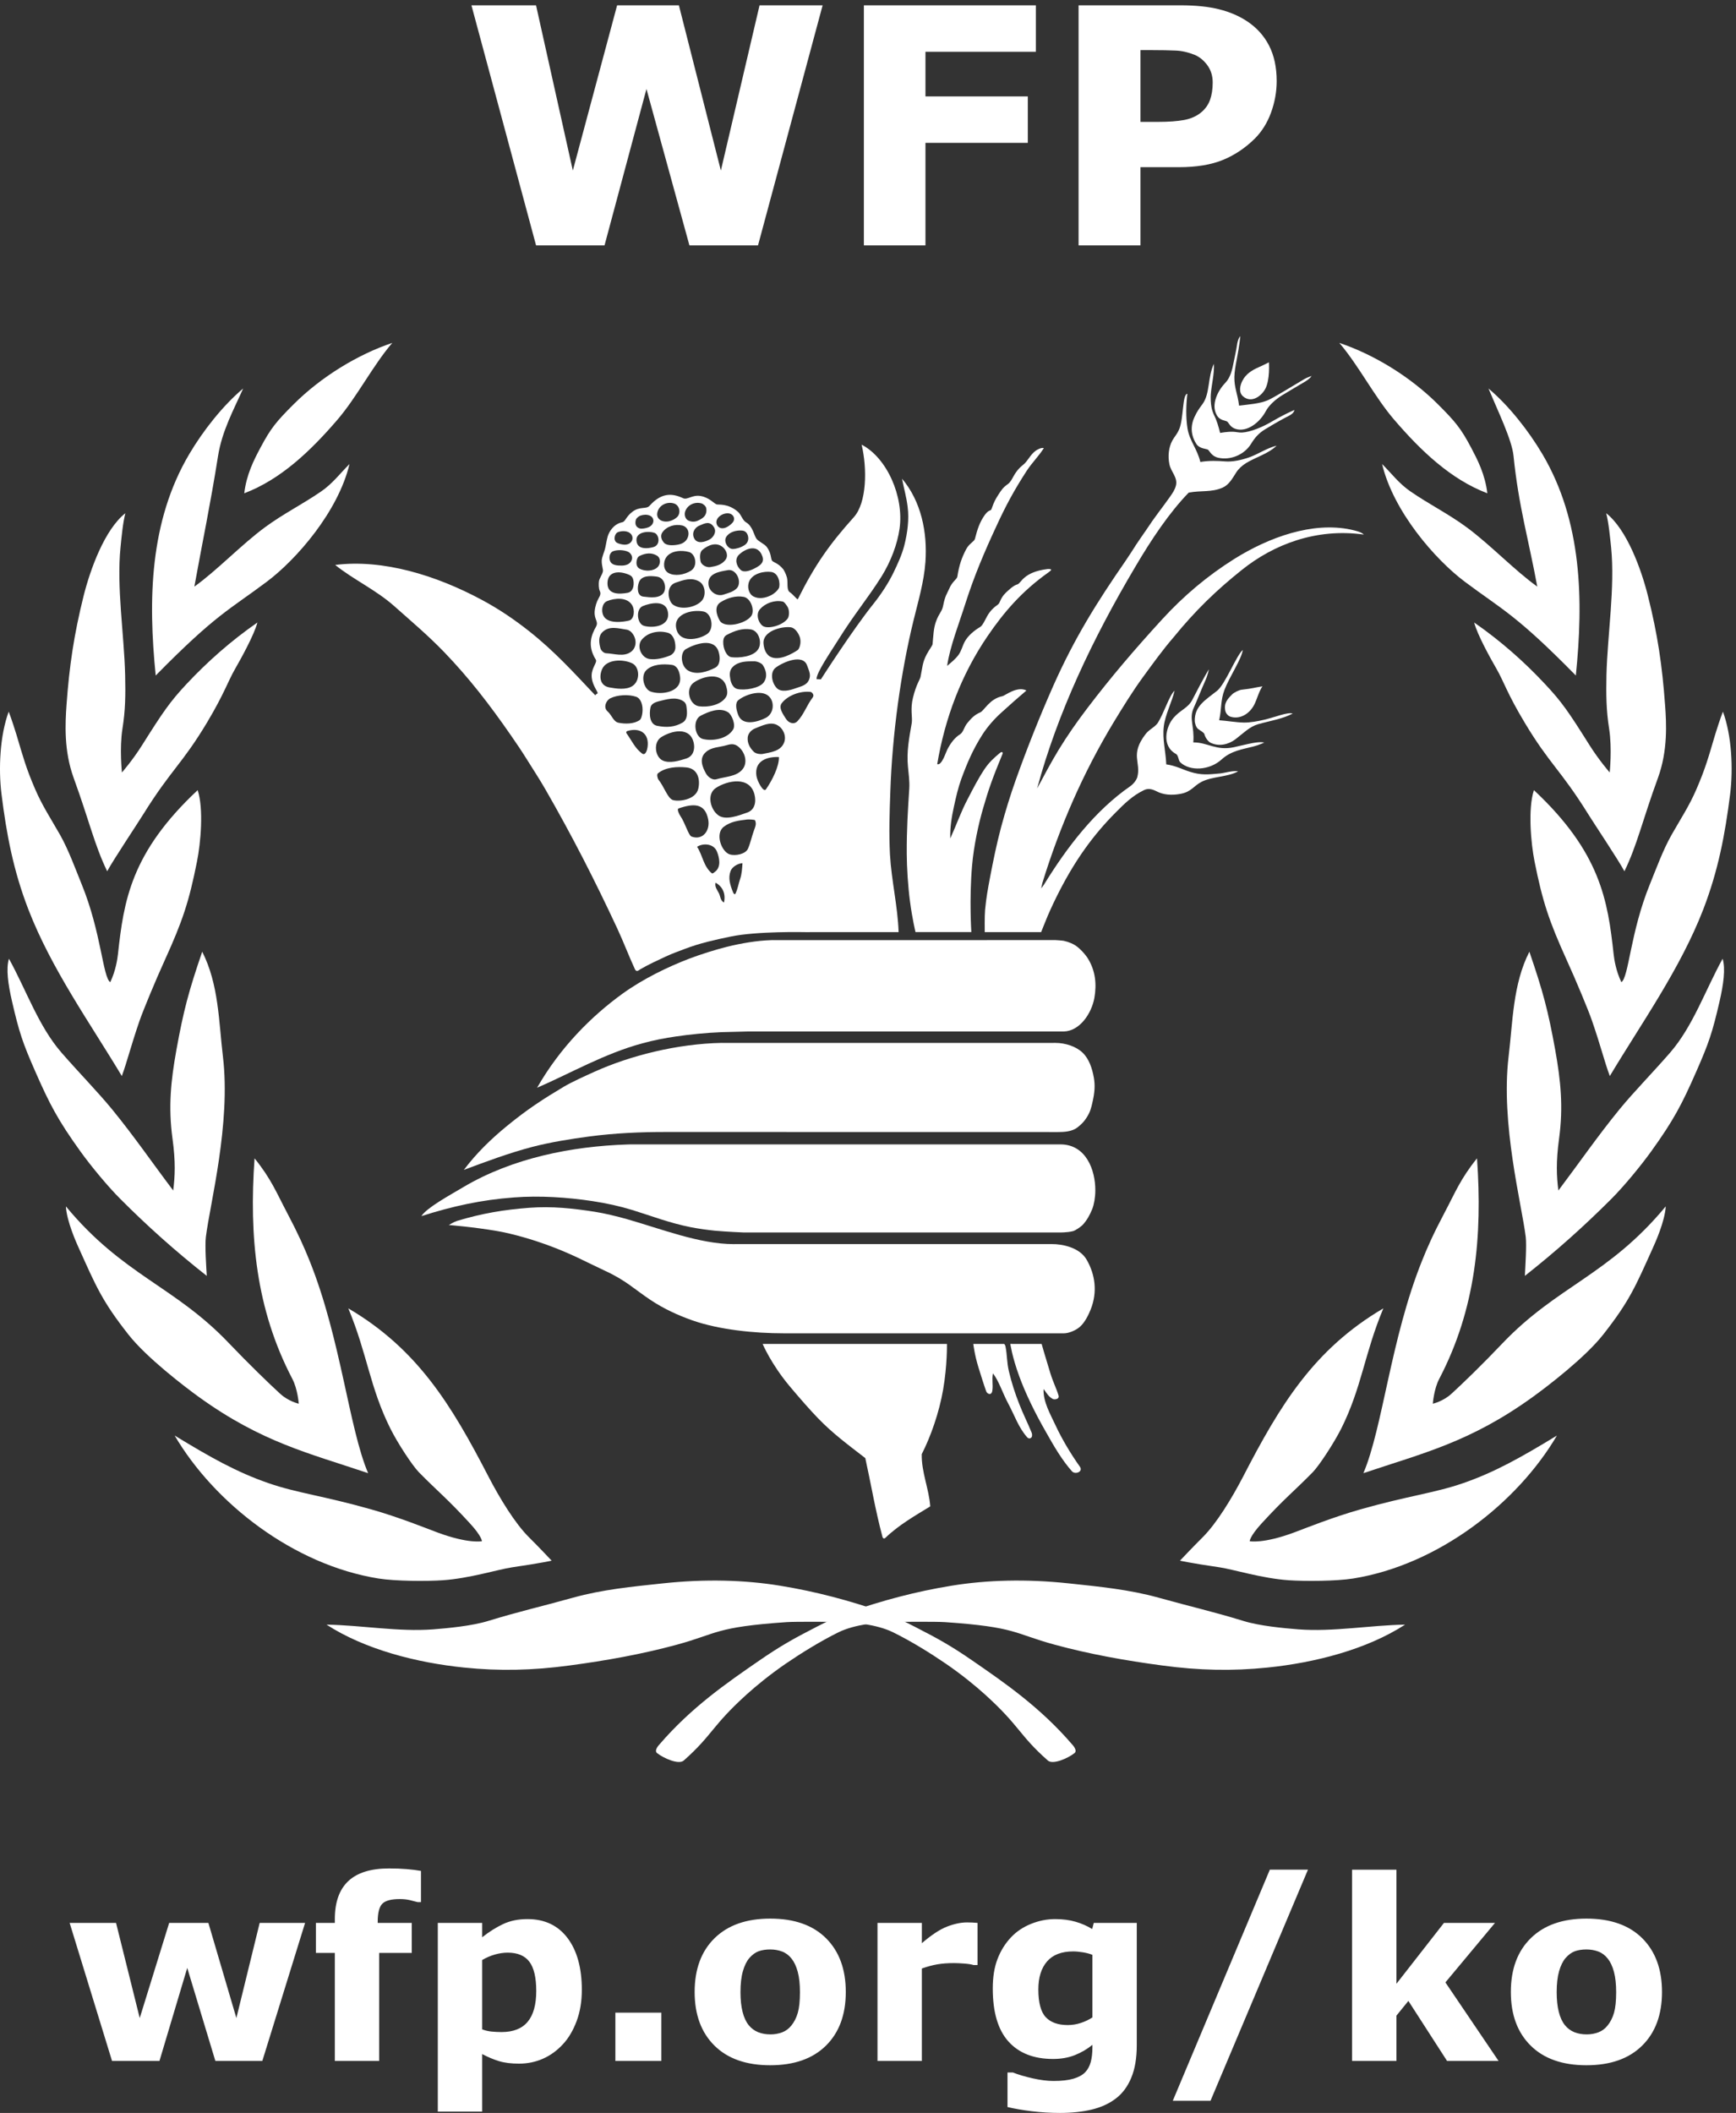 <svg xmlns="http://www.w3.org/2000/svg" viewBox="0 0 310.627 377.96" height="377.96" width="310.627"><rect x="0" y="0" width="310.627" height="377.96" fill="#333333" stroke="none"/><defs><clipPath id="a"><path d="M0 2834.66V0h2329.67v2834.66z"></path></clipPath></defs><g clip-path="url(#a)" fill="#fff" transform="matrix(.133 0 0 -.133 0 377.96)"><path d="M1340.5 2134.12c12.42 27.11 24.02 48.65 40.72 74.35 7.41 11.32 15.79 19.2 23.14 30.63-3.6 1.01-8.74-1.92-10.94-3.49-7.48-5.38-10.77-14.13-16.71-18.77-14.1-11.09-13.63-21.16-21.04-26.29-6.5-4.67-8.38-7.7-13.02-14.93-3.06-4.83-5.4-8.74-8.62-18.21-1.12-3.43-3.38-.41-8.92-7.92-7.14-9.8-10.43-20.4-13.41-32.26-.96-3.9-7.5-6.01-11.83-14.07-5.73-10.96-9.48-21.04-11.9-36.98-.64-3.65-6.83-6.26-11.11-16.54-3.14-7.2-5.29-8.82-8-22.45-1.55-8.31-5.36-9.48-9.69-21.55-3.27-9.21-3.38-18.07-4.51-30.05-.23-2.34-4.28-6.99-7.84-13.71-6.06-11.3-5.89-18.79-8.37-30.43-.93-4.17-5.66-9.77-10.12-27.8-3.98-15.93-.41-26.54-1.71-34.41-3.57-20.45-7.03-38.25-5.11-58.38.94-9.84 2.37-20.01 1.8-29.46-1.89-29.71-3.54-54.17-3.4-87.83.1-18.32 1.6-43.42 4.38-64.32 3.04-23.04 7.38-41.04 7.38-41.04h75.14s-2.94 43.44.96 89.19c2.37 27.41 8.83 56.5 14.74 76.86 7.54 26.08 12.24 39.52 26.37 73.9.38.73-.09 3.97-3.86.79-7.83-6.56-14.28-12.36-20.55-21.66-9.39-14.25-15.15-25.98-22.82-40.62-8.94-17.03-13.87-31.89-23.16-52.55-.49 14.95 1.9 29.14 4.89 42.88 3.1 14.06 5.62 25.13 9.96 37.24 7.84 21.37 15.45 39.16 28.03 59.04 7.35 11.5 16.58 21.79 26.06 30.32 11.22 10.3 21.7 19.4 33.5 29.52-12.44 6.4-28.99-7-32.25-7.66-17.48-3.41-24.57-19.6-29.98-21.84-7.54-3.17-12.03-7.87-17.29-14.31-4.18-4.85-5.37-12.31-9.61-15-7.1-4.44-12.4-11.17-17.3-20.5-2-3.87-7.53-22.11-13.61-19.76 10.46 61.94 32.29 120.02 67.39 171.66 22.27 32.76 46.5 60.9 82.11 86.14 4.7 3.31 5.64 4.88-.95 4.63-33.34-4.04-35.36-19.25-40.78-20.69-5.28-1.36-11.65-7.56-15.87-11.56-7.34-7.32-7.22-13.46-10.08-15.39-6.05-4.26-10.67-8.67-14.79-16.03-2.15-3.85-5.86-12.29-9.19-14.22-8.46-4.96-16.83-12.2-20.93-20-3.04-5.71-4.22-11.93-8.21-17.5-4.33-6.01-10.29-10.55-15.38-14.91 3.9 26.51 16.39 57.85 24.89 84.87 11.56 36.13 25.51 68.95 41.4 103.07M1417.14 1919.64c28.44 63.87 58.41 111.9 97.32 168.1 5.06 7.35 9.65 14.58 14.03 21.48 1.99 3.15 11.57 16.89 13.57 19.8 12.99 19.67 18.52 25.67 31.91 44.51 3.53 5.09 6.45 9.15 8.04 15.05 2.86 10.98-6.64 18.36-8.78 28.95-2.18 10.78-1.01 22.55 3.94 31.68 3.09 5.72 6.15 7.91 9.38 15.58 6.03 14.72 3.94 46.57 10.85 47.42-1.77-15.13-2.13-32.14.2-46.66 2.78-16.89 13-27.14 17.31-45.09 11.34 2.05 23.79 1.56 33.42.77 9.57-.83 21.59 1.79 31.38 5.15 13.31 4.57 24.29 12.77 37.82 16-11.52-11.08-27.79-15.2-41.4-23.58-4.98-3.17-9.72-7.29-13.01-12.48-5.4-8.48-9.79-16.64-18.36-20.39-15.14-6.59-28.25-3.48-45.51-6.66-25.83-26.58-50.09-62.67-72.36-100.59-56.85-95.99-104.08-195.35-131.57-297.29 9.54 17.71 18.59 34.86 28.83 51.76 11.42 18.72 24.2 37.09 38.13 55.43 32.72 43.1 65.02 80.68 101.21 120.23 29.23 31.94 61.28 58.74 96.93 81.17 47.27 29.54 105.42 50.29 156.65 39.6 5.82-1.37 14.08-2.92 17.75-6.76-64.17 9.02-121.62-13.39-164.38-47.75-33.88-27.05-62.39-54.52-91.43-90.23-14.94-17.25-28.43-36.12-41.86-54.46-13.97-19.26-26.42-39.55-38.8-59.86-41.48-68.58-72.9-141.24-96.05-216.49-.7-2.39-.83-4.79-1.54-7.17 1.21 1.72 2.76 3.57 3.82 5.26 31.15 50.63 68.66 99.47 116 132.23 4.1 2.84 8.5 8.26 9.58 12.56 5.11 20.07-10.23 29.72 10.98 57.47 4.86 6.37 11.53 8.71 16.15 14.63 8.69 13.44 15.73 37.43 22.94 43.87-3.66-15.63-12.63-32.15-14.54-48.26-2.02-17.67 2.54-32.1 3.35-50.87 12.55-1.68 22.12-6.99 32.04-10.01 15.21-4.78 24.47-3.6 39.52-2.27 6.5.53 18.2 4.32 25.15 2.9-14.62-7.97-34.33-6.5-49.36-14.15-10.37-5.36-13.5-13.26-27.84-16.06-12.82-2.49-23.73-1.14-32.01 3.11-6.54 3.28-11.58 4.66-17.42 1.86-15.56-7.46-26.2-18.03-38.72-30.66-29.01-29.22-52.83-61.89-74.9-104.73-5.85-11.37-11.19-22.62-16.18-34.24-2.41-5.68-8.62-21.34-8.62-21.34h-75.88s-.29 21.9.46 29.88c1.51 15.97 3.64 27.77 6.72 43.93 4.47 23.29 8.74 44.38 14.74 66.94 5.89 21.96 12.28 42.61 19.72 63.68 15.71 43.96 32.5 86.05 50.68 127.05M682.527 1327.81c27.75 22.66 48.285 35.86 75.93 52.37 11.246 6.62 28.266 14.26 41.355 20.18 47.97 21.66 111.45 37.71 171.282 38.8 1.07 0 1.01-.04 1.01-.04h445.886s-1.71.04 1.6.04c14.13 0 28.25-4.93 36.83-13.08 8.7-8.32 12.96-21.04 15.19-33.69 1.93-10.78.98-20.39-1.59-31.94-1.95-9.07-3.36-14.44-8.41-22.19-3.06-4.72-5.96-7.95-11.68-12.5-5.86-4.71-14.22-6.37-23.77-6.45-1-.04-3.1-.09-3.04-.07.09.07-521.48.07-521.48.07s-3.26.01-4.87.01c-34.153.1-70.125-1.55-103.856-6.01-25.848-3.46-51.742-7.59-76.715-14.02-31.532-8.3-61.86-19.61-92.138-30.94 16.79 22.32 36.157 41.21 58.465 59.46"></path><path d="M837.363 1505.24c27.387 19.78 60.645 36.03 90.15 47.29 14.91 5.67 34.788 11.94 50.55 15.88 19.062 4.76 40.977 8.39 58.857 8.91 5.38.16.78.06.78.06l382.4.03s8.27-.45 11.13-.99c7.14-1.55 12.94-4.48 15.31-6.01 5.93-3.8 13.42-11.81 17.31-18.13 9.92-16.37 11.7-34.02 8.53-52.4-3.71-20.94-19.61-44.88-41.34-45.4-3.65-.09-11.21 0-11.21 0h-414.21s-24.14-.53-35.124-.89c-20.39-.81-42.957-3.1-60.777-5.74-15.208-2.17-30.048-5.05-45.325-9.22-51.036-13.79-95.418-39.63-141.833-59.81 31.262 54.64 73.508 96.51 114.8 126.42M623.418 1245.23c66.48 39.37 146.57 54.87 219.875 57.28 1.766.07 5.23.16 5.23.16l571.677-.04s1.04 0 6.29.04c34.58.03 47.25-34.32 47.11-62.08-.06-9.22-1.66-18.5-4.12-24.84-3.38-8.15-6.94-14.85-12.88-21.35-2.21-2.3-9.79-7.74-13.24-8.48-7.91-1.93-17.65-1.73-17.59-1.73.06 0-425.27-.08-425.27 0 0 0-22.945.91-38.895 2.39-11.437 1.23-20.152 2.4-32.04 4.64-29.292 5.81-53.585 15.38-78.952 23.2-16.937 5.19-34.707 9.08-53.265 11.91-34.14 5.18-71.403 7.62-105.9 4.98-43.854-3.23-82.862-11.84-124.546-25.12 7.082 11.08 36.4 27.15 56.516 39.04"></path><path d="M931.34 1066.02c-19.547 6.88-38.61 15.75-55.72 27.11-22.24 14.73-33.202 26.46-62.007 39.69-24.62 11.43-44.277 22.61-78.68 35.09-16.58 5.99-43.445 14.32-66.472 18.27-32.878 5.61-64.612 8.01-64.612 8.01s6.68 4.15 10.77 5.47c33.6 10.17 63.214 15.15 97.73 17.75 30.246 2.23 58.043-.72 88.355-5.48 12.41-1.96 28.582-5.79 42.65-9.79 45.667-12.95 97.538-33.55 143.542-33.62 2.554 0 2.293.04 2.293.04h426.362c12.86.03 36.85-4.1 46.52-21.24 11.26-19.67 14.67-43.1 5.34-66.58-2.85-7.03-7.6-17.21-14.41-23.3-5.95-5.33-15.65-8.86-21.3-8.86-1.66-.07-4.31 0-4.31 0h-371.75-2.02c-38.01 0-85.862 4.64-122.28 17.44M1100.67 934.19c-10.51 10.79-24.97 27.33-38.14 43.01-25.24 30.11-36.53 57.11-36.53 57.11h247.97s.59-28.57-5.17-61.7c-5.3-30.68-16.7-63.08-28.73-86.56-.51-24.12 9.72-46.52 11.43-70.26-20.38-12.528-42.35-24.938-60.53-42.5-1.26-1.06-3.15-1.06-3.82 1.84-9.78 36.722-15.02 69.35-23.01 105.58-22.59 17.49-43.8 33.06-63.47 53.48M1356.2 954.54c-7.01 12.92-12.31 29.952-20.33 40.18-1.73-9.03.37-14.638-.84-23.34-1.12-7.2-7.07-4.2-8.24-.85-3.52 9.84-7.25 22.052-10.39 32.09-5.24 16.79-6.97 31.64-6.97 31.64l41.21.05s1.64-.34 2.28-4.34c2.07-10.44 1.55-20.54 4.41-32.54 3.67-15.52 8.3-29.74 14.01-44.22 4.94-12.722 11.39-25.55 16.56-38.19.73-1.59 1.03-4.86-.19-6.438-1.59-1.934-4.13-1.71-5.69 0-11.8 13.34-16.59 28.59-25.82 45.957M1419.99 924.97c-6.99 15.03-16.85 31.8-15.98 48.71 4.5-5.97 6.38-10.21 12.72-13.62 2.88-.81 8.89-.04 7.32 5.05-2.79 9.288-7.05 17.19-11.03 29.992-5.92 19.028-11.67 39.188-11.67 39.188l-42.09.02s2.3-17.02 11.89-43.25c8.44-23.228 21.4-49.77 35.67-74.61 11.5-20.49 22.04-38.438 35.24-53.36 4.44-5.11 15.55-.668 10.77 6.05-12.5 17.622-24.15 37.16-32.84 55.83M1693.35 2347.88c-9.09-3.97-17.25-9.15-21.72-17.93-3.4-6.31-5.59-15.89.8-21.3 11.07-9.52 24.37.2 29.7 9.9 6.79 12.33 5.01 35.98 5.01 35.98s-7.89-4.14-13.79-6.65"></path><path d="M1703.03 2288.92c3.99 7.57 12.74 15.67 22.35 21.51 10.83 6.65 22 13.07 29.81 17.75 7.81 4.67 9.35 7.97 9.35 7.97s-6.48-2.21-9.94-4.3c-19.29-11.46-40.4-24.54-48.85-28.33-10.79-4.67-25.47-5.59-38.74-7.31-2.09 16.68-6.5 23.66-6.33 38.45.1 7.15 1.73 16.32 3.02 22.8 4.12 21.4 4.95 32.24 4.95 32.24s-3.36-3.09-4.52-12.5c-1.3-8.5-2.26-11.67-4.21-21.7-2.2-11.64-4.59-21.48-11.54-28.75-9.98-10.35-19.32-28.82-11.57-42.96 4.55-8.27 11.99-7.09 14.43-9.19 2.31-2.1 3.79-7.23 10.89-9.6 15.42-5.11 32.88 8.68 40.9 23.92"></path><path d="M1683.13 2244.87c5.18 8.46 10.49 14.45 18.79 19.48 13.65 8.32 23.75 14 32.14 18.22 3.52 1.82 6.53 4 7.46 7.83-3.62-1.42-17.79-8-31.77-16.33-9.99-5.97-27.27-13.49-38.88-14.02-4.62-.17-7.96.94-11.73 1.04-7.78.34-17.66-1.54-17.66-1.54s-2.56 11.01-5.81 18.91c-1.71 4.04-4.42 8.23-5.82 15.81-.97 5.11-1.22 12.69-.88 17.28 1.11 13.72 4.84 27.05 4.17 40.95-8.53-17.92-5.09-39.98-15.17-53.89-4.33-5.84-7.67-10.41-10.98-17.75-5.6-12.08-4.9-24.56 2.55-36.18 4.39-6.65 13.86-6.37 15.55-7.68 2.57-1.87 4.69-8.79 13.98-10.86 16.08-3.63 34.92 3.84 44.06 18.73M1687.53 1894.29c3.75 7.55 6.11 17.42 10.87 24.39-10.74-1.59-12.52-2.84-27.96-4.52-3.43-.34-10.44-3.85-12.7-6.18-6.23-6.21-11.54-11.93-9.22-22.38.93-4.04 4.55-7 6.53-7.61 12.9-4.22 25.98 3.48 32.48 16.3"></path><path d="M1700.73 1873.77c14.68 3.42 31.61 10.65 38.43 8.35-13.78-7.32-31.19-9.96-46.49-14.32-11.67-3.37-19.92-12.17-30.38-20.14-9.55-7.27-22.15-10.22-33.54-4.87-3.83 1.77-7.58 7.96-8.27 11.27-.52 2.61-6.05 5.22-8.87 7.54-2.86 2.38-4.17 8.27-4.23 10.56-.42 20.29 14.95 28.51 29.94 40.49 11.17 8.97 25.76 47.12 34.64 55.03-1.52-12.29-17.58-35.48-24.53-53.54-5.57-14.42-3.73-25.89-7.23-41.04 10.56-.71 22.53-2.91 33.25-3.12 8.37-.1 18.61 1.75 27.28 3.79"></path><path d="M1685.23 1842.43c-8.32-1.53-18.37-4.16-25.25-5.62-24.02-5.06-35.37 6.68-54.56 6.48 1.72 21.85-5.9 31.72.31 45.88 5.61 12.54 10.75 25.92 15.55 36.59 3.9 8.55 5.05 15.79 5.05 15.79s-5.7-8.7-22.2-40.88c-5.77-11.22-16.1-13.63-25.19-24.19-10.54-12.13-16.54-37.79 2.9-48.54 3.87-2.1 3.25-8.79 6.08-11.45 12.95-12.21 39.18-11.01 55.6 3.9 13.01 11.88 28.95 13.81 42.36 17.3 8.02 2.03 14.94 5.39 14.94 5.39s-3.77 1.53-15.59-.65M1205.18 1588.17c-.97 0-1.97 0 0 0zm-111.84 315.52c-8.04-10.53-11.7-22.67-20.51-31.89-4.61-4.84-11.64-2.56-15.28 2.98-4.03 6.29-10.61 15.18-5.74 21.4 8.02 10.26 24.74 16.78 39.01 14.98.85-.14 5.46-3.54 2.52-7.47zm-38.37-60.35c-4.48-11.99-17.8-13.25-29.14-15.62-2.1-.46-8.66 0-11.59 2.88-4.9 4.75-9.1 11.33-8.29 19.54.46 5.03 4.7 9.98 9.94 11.98 9.45 3.71 20.67 9.61 30.01 4.35 8-4.47 12.25-14.72 9.07-23.13zm-24.57-63.25c-3.22-4.67-11.65 10.98-12.73 18.12-3.1 20.79 15.09 26.1 30.25 25.41.48-12.35-9.09-31.52-17.52-43.53zm-16.35-56.04c-2.97-8.35-4.41-15.99-7.74-23.66-3.24-7.4-16.99-10.07-24.58-7.69-10.937 3.38-20.27 27.83-7.906 37.19 9.504 7.11 19.317 8.23 31.396 9.71 2.15.28 10.27-.2 10.56-.99 2.07-5.05.77-7.58-1.73-14.56zm-18.366-64.57c-2.172-6.41-3.15-12.98-6-19.18-1.426-3.12-3.305.98-3.372 1.17-4.292 10.65-6.96 19.69-3.34 29.05 2.05 5.16 9.176 9.94 15.923 10.36-.422-6.68-.89-14.87-3.21-21.4zm-21.63-31.47c-4.917 2.2-4.855 8.52-6.902 12.46-1.94 3.84-6.156 9.14-4.41 14.16 9.477-5.33 13.88-14.81 11.313-26.62zm-16.413 39.29c-11.324 9.31-12.304 24.23-19.82 35.61 8.328 5.34 22.36 4.28 26.668-6.29 3.45-8.46 6.008-20.94-2.613-27.4-.934-.66-3.113-2.83-4.234-1.92zm-42.21 76.88c-1.73 2.43-5.102 9.41-2.492 10.31 20.246 6.97 35.457 7.22 39.792-14.51 3.11-15.5-7.488-28.77-22.28-23.36-4.266 1.56-8.5 18.06-15.02 27.56zm-29.532 48.98c-1.367 1.8-2.558 7.19-.765 8.52 10.508 8.52 26.012 9.15 38.02 8 15.792-1.45 19.054-16.13 16.39-28.33-3.48-16.04-27.81-18.03-34.688-15.39-6.78 2.65-11.46 17.95-18.957 27.2zm3.442 57.03c13.664 8.86 39.816 15.4 44.176-8.59 1.328-7.24-.49-16.79-10.254-19.98-10.06-3.18-21.86-6.64-31.04-2.96-11.265 4.65-13.452 24.68-2.882 31.53zm-14.168 40.33c1.082 4.62 6.156 6.78 10.457 7.93 11.018 2.68 23.432 6.84 33.593.33 3.957-2.49 4.222-6.02 4.738-10.98.903-8.1-.222-14.66-5.538-17.79-10.777-6.32-21.774-6.88-34.25-4.42-10.168 2-11.02 15.48-9 24.93zm-11.32-62.19c-9.45 6.98-13.66 16.93-20.625 26.73-1.657 2.41 0 3.39 1.316 3.73 16.785 4.76 29.273-3.62 26.625-21.97-.477-3.54-2.738-11.83-7.316-8.49zm-46.387 56.61c-6.31 5.44-1.922 14.93 3.61 17.67 9.57 4.78 24.67 5.47 34.695 2.1 6.42-2.14 9.64-11.37 8.503-21.41-.484-4.16-1.707-8.69-3.78-10.04-7.57-5.22-19.345-5.4-28.602-3.46-6.585 1.39-8.882 10.32-14.425 15.14zm-7.27 57.23c6.12 13.25 28.313 13.4 40.418 7.45 9.848-4.8 11.11-23.17.356-30.41-8.61-5.74-22.103-3.59-31.228-1.95-12.96 2.39-13.984 15.11-9.547 24.91zm.493 49.63c9.238 8.78 21.226 4.77 32.355 3.18 2.13-.27 4.676-1.77 6.137-3.23 7.617-7.69 8.207-20.27-.23-26.57-9.755-7.25-21.93-2.52-33.645-1.95-3.2.18-6.672 3.86-7.367 6.25-2.145 7.41-3.39 16.5 2.75 22.32zm5.996 41.5c9.796 4.07 26.61 5.95 33.53-5.08 4.278-6.69 3.067-19.19-3.77-21.02-6.71-1.7-29.49-5.5-34.928 7.1-2.727 6.21-1.55 16.16 5.168 19zm30.117 35.24c2.848-1.28 4.64-3.51 5.286-6.99 1.406-7.58-.578-15.79-7.84-17.07-10.867-1.98-27.027-2.66-26.98 12.77.04 17.16 16.914 16.99 29.535 11.29zm-21.92 31.9c5.8 2.24 15.358 1.75 20.58-.99 2.606-1.32 6.122-5.64 4.638-10.22-1.86-5.92-7.36-8.04-13.633-8.11-6-.04-12.895.43-15.332 5.35-2.32 4.63-1.336 12 3.746 13.97zm6.768 25.76c5.31 1.94 13.14 1.82 17-2.39 5.313-5.81 1.098-15.01-8.878-14.56-3.508.2-7.708 1.38-9.813 2.62-5.2 2.92-3.453 12.46 1.69 14.33zm23.832 16.59c.653 2.26 4.188 4.85 5.965 5.48 3.965 1.42 8.65 1.73 12.46.22 7.572-3.16 6.533-12.56-1.546-15.86-3.67-1.47-9.223-2.43-11.985-1.47-5.086 1.76-6.508 6.19-4.895 11.63zm23.708-36.75c-8.29-2.42-19.872-2.9-22.336 5.58-4.23 14.45 14.023 16.59 23.44 13.57 6.493-2.05 8.813-16.29-1.104-19.15zm5.476 47.6c2.606 8.98 12.754 13.83 21.938 11.08 7.878-2.33 9.71-13.08 4.382-18.32-2.414-2.3-6.398-4.69-10.71-5.65-9.368-2.07-18.594 3.05-15.61 12.89zm41.23-32.78c-1.484-5.83-5.777-9.84-12.632-11.34-6.746-1.5-16.2-1.92-19.934 2.3-3.633 3.97-5.262 9.54-2.27 13.86 6.004 8.57 17.05 11.57 26.872 9.36 5.578-1.32 9.726-7.02 7.965-14.18zm-3.636 34.29c3.637 8.13 12.918 12.19 21.887 9.51 1.75-.57 5.457-3.45 5.96-6.3 1.05-5.67-.906-10.79-5.632-13.74-6.016-3.85-10.99-6.04-17.903-3.19-5.226 2.21-6.515 8.98-4.312 13.72zm38.45-22.74c4.054-6.9-2.17-13.87-5.294-15.72-7.02-4.12-16.867-6.63-21.04.28-4.17 6.81-.74 14.9 6.485 17.88 6.89 2.87 14.046 7.2 19.847-2.44zm11.542-26.37c4.602-3.79 8.594-11.7 3.137-17.98-5.16-5.9-11.543-7.68-19.64-8.96-5.45-.92-12.41 3.1-13.302 7.93-.773 4.11-1.554 11.72 2.532 15.19 8.054 6.84 18.808 10.78 27.273 3.82zm9.684 44.97c4.32-1.29 7.097-5.83 4.902-10.22-1.328-2.73-5.2-5.67-7.664-7.17-6.723-4.15-12.527-2.46-14.684 2.5-3.902 9.16 9.21 17.32 17.446 14.89zm16.51-22.8c4.776-.44 6.926-3.7 7.866-7.37 1.25-4.87-.39-9.36-4.48-12.14-4.892-3.22-11.014-5.13-15.89-5.27-6.565-.09-12.702 9.59-9.088 15.89 3.746 6.75 13.293 9.63 21.593 8.89zm27.296-34.87c2.78-8.28-3.28-12.15-9.67-15.55-6.49-3.47-15.22-6.72-19.758-2.4-5.738 5.43-8.347 14.59-1.874 20.59 8.902 8.36 25.402 14.65 31.302-2.64zm11.76-20.8c10.45-1.34 12.52-16.2 10.42-21.57-2.39-4.59-7.66-8.24-10.42-9.67-7.68-3.95-16.63-5.44-23.72-1.76-6.41 3.28-9.21 13.04-5.67 20.71 4.68 10.32 19.61 13.6 29.39 12.29zm21.5-46.02c3.59-4.99 2.82-13.91.68-16.66-6.58-9.04-24.95-14.16-32.5-10.5-5.77 2.84-11.48 15.52-4.72 23.16 6.98 7.88 19.21 12.55 30.3 10.28 2.48-.53 4.08-3.28 6.24-6.28zm4.64-28.36c5.05-.54 9.53-6.11 11.95-12.13 3.18-7.8-.04-16.91-2.5-18.58-6.04-4.07-25.12-15.57-37.09-8.71-6.62 3.81-8.46 12.47-8.82 17.56-1.35 16.51 23.69 23.29 36.46 21.86zm-70.394-118.11c-2.547 6.54-4.934 16.24.234 20.2 10.38 8.21 33.88 15.4 42.8 2.97 5.82-8.03 4.13-21.67-6.05-26.92-10.52-5.35-31.066-11.49-36.984 3.75zm-50.398-.74c10.41 5.31 25.453 11.7 36.683 4.51 5.165-3.3 10.482-16.97 6.818-23.07-7.71-12.85-27.95-16.14-40.86-12.82-10.937 2.86-14.258 25.51-2.64 31.38zm-9.364 44.53c12.602 8.85 37.4 14.53 43.426-4.78 1.543-5.01 2.442-10.59-.168-14.62-6.957-11.21-24.63-14.15-36.45-12.52-12.78 1.88-18.862 23.44-6.808 31.92zm-10.6 45.06c12.096 6.85 37.874 15.98 43.917-3.7 2.43-8 2.22-17.9-4.714-21.49-9.844-5.13-25.445-10.54-36.78-3.49-9.462 5.99-10.76 23.9-2.423 28.68zm67.69 81.04c-5.1-4.51-10.215-5.48-16.96-7.79-9.42-3.22-19.34 4.05-20.415 13.11-1.837 15.42 14.738 17.74 25.726 19.67 7.97 1.45 12.906-5.75 14.38-10.58 1.5-4.61 1.327-10.85-2.732-14.41zm20.266-36.4c-7.14-10.73-36.152-17.42-42.54-6.43-4.632 8.09-7.542 19.41 1.235 24.81 9.16 5.69 20.12 9.03 30.845 7.14 10.04-1.79 15.21-18.38 10.46-25.52zm15.48-66.34c4.1-6.54 6.98-15.35.89-23.52-5.58-7.44-25.38-10.91-35.534-8.46-5.543 1.41-8.207 8.19-9.078 12.73-1.15 6.19-1.703 12.36 3.75 17.43 7.85 7.15 18.362 7.02 28.402 7.02 4.17 0 10.03-2.66 11.57-5.2zm-5.76 22.28c-6.15-11.33-27.08-12.79-36.52-11.57-6.6.89-11.286 11.59-11.052 20.5.06 4.64 1.492 7.67 4.614 9.38 10.48 5.59 21.113 9.35 32.358 7.51 10.99-1.76 15.26-17.2 10.6-25.82zm-110.056 24.42c-7.137 21.89 20.187 28.78 36.16 25.4 11.117-2.32 14.797-23.62 4.47-30.37-12.775-8.31-35.49-11.02-40.63 4.97zm-41.25-53.73c8.203 8.43 22.97 8.95 34.53 7.41 7.114-.98 10.157-8.1 11.138-15.88 2.723-21.39-25.934-24.97-39.594-19.99-9.027 3.26-13.68 20.58-6.074 28.46zm-5.785 41.43c8.585 10.1 22.882 12.44 34.776 9.21 7.2-1.97 10.555-10.46 10.406-19.92-.117-5.38-3.84-9.28-7.16-10.66-8.41-3.42-18.152-5.95-27.367-4.84-11.32 1.4-18.195 17.3-10.656 26.21zm1.37 45.08c10.55 4.31 30.16 8.16 33.476-6.88 4.454-20.03-19.183-23.31-31.79-19.77-9.674 2.62-11.526 22.68-1.686 26.65zm75.72 33.11c7.862-4.46 9.545-17.08 4.745-24.39-6.36-9.69-28.153-15.26-39.86-6.82-6.644 4.85-10.277 24.75 3.403 29.53 10.972 3.78 21.425 7.51 31.71 1.68zm-11.107 14.36c-8.97-5.51-21.695-7.68-30.12-3.01-7.34 4.02-7.09 14.73-3.415 20.51 5.97 9.64 20.867 10.67 31.148 7.67 8.852-2.55 12.18-19.05 2.387-25.17zm-72.34 15.73c.914 2.81 2.203 3.64 4.004 4.52 7.488 3.56 15.738 4.53 22.942-.06 5.14-3.37 4.678-11.12.838-15.11-5.597-5.91-17.05-6.18-24.37-2.34-4.684 2.47-4.938 8.3-3.415 12.99zm2.403-31.4c3.336 9.52 15.148 9 24.144 7.8 10.988-1.44 13.227-15.57 9.31-21.5-5.408-8.15-17.798-6.6-27.615-5.38-7.968 1.02-8.445 11.62-5.84 19.08zm155.534-285.19c2.68-10.71 0-20.86-9.56-24.26-12.244-4.33-28.81-10.65-38.6-4.09-11.202 7.55-16.593 28.81-3.687 37.16 15.192 9.97 45.437 16.46 51.847-8.81zm-16.515 33.34c-8.246-9.39-21.648-9.07-34.836-12.93-5.126-1.48-11.14 3-13.833 7.68-4.867 8.72-9.75 20.37-.36 28.78 7.684 7.02 18.25 6.44 27.704 9.28 4.27 1.25 9.493 2.73 14.622-.75 10.688-7.29 14.878-22.91 6.703-32.06zm87.315 140.14c2.31-6.8 5.41-11.84 2.81-18.63-3.14-8.32-11.24-9.44-18.8-12.21-7.08-2.54-18.9-5.74-24.81.41-6.81 7.08-9.53 21.41-1.4 27.58 10.58 7.85 36.59 18.69 42.2 2.85zm143.32 61.18c6.18 25.38 13.92 51.15 15.85 77.92 2.86 40.13-5.8 81.77-31.46 112.11 2.46-13.1 5.88-24.12 7.54-37.91 2.19-16.59-.23-35.02-4.46-51.76-3.21-12.6-8.92-24.93-14.59-36.67-6.69-13.88-16.63-29.01-26.53-41.45-27.86-34.54-71.14-102.08-71.14-102.08s-3.68.3-5.81.3c-.54 8.38 19.45 37.2 29.49 53.32 22.13 35.39 38.84 54.42 58.1 85.02 12 19.36 21.14 42.87 24.09 64.2 6.09 43.44-17.33 95.45-51.06 112.8 7.71-32.48 6.89-78.17-10.42-97.43-32.63-36.39-52.07-63.67-75.41-110.39-.67-1.22-6.1 6.3-10.62 9.24-5.07 3.36-2.23 13.34-4.06 20.1-1.64 5.75-4.33 10.15-5.11 11.15-6.9 8.45-13.6 9.03-15.05 11.56-1.65 2.86-.87 9.97-6.89 18.13-3 4.06-10.68 7.08-13.78 10.93-3.38 4.23-4.96 17.06-14.27 22.34-4.416 2.47-6.455 10.2-10.666 13.99-13.094 11.55-26.172 9.35-28.668 10.04-3.37.92-9.973 9.28-21.672 11.28-11.414 1.95-17.71-5.65-23.633-2.92-14.862 6.94-29.174 7.5-44.975-10.13-4.77-5.26-12.988-.36-23.242-8.2-8.977-6.85-9.118-13.19-13.743-14.08-8.566-1.59-15.04-8.47-18.312-16.03-1.75-3.88-3.066-11.7-4.066-16.83-1.372-7.15-5-13.69-5.06-18.95-.073-7.28 2.243-11.21 1.556-14.48-1.047-4.68-4.875-9.01-5.34-13.41-.31-2.5-.555-9.18 1.285-12.95 2.31-4.59-1.594-8.59-3.668-13.54-1.934-4.59-3.96-12.42-3.3-17.94.78-7.61 5.128-10.38 1.75-16.37-5.516-9.73-12.493-24.89-.24-44.22 2.224-3.59-5.163-10.47-5.59-20.54-.468-11.02 6.193-19.17 8.028-24.05.3-1.71-2.925-1.62-3.085-3.51-29.168 30.89-55.02 59.41-88.942 86.24-20.68 16.33-41.152 30.13-64.098 42.42-61.312 32.85-132.46 54.83-196.957 46.8 24.248-19.59 54.912-33.5 79.857-55.74 23.676-21.05 45.062-39.05 66.648-61.37 33.785-35.11 61.23-70.71 89.867-112.04 8.473-12.23 14.04-20.42 22.008-33.17 7.96-12.75 16.813-26.32 24.078-38.92 36.618-63.62 66.59-122.45 97.008-187.62 8.406-18.03 15.457-36.85 23.72-54.75 2.24-4.86 5.378-1.27 7.632 0 10.953 6.33 22.633 11.66 34.066 17.02 9.063 4.19 17.344 7.03 25.492 10.17 20.536 7.83 40.032 12.11 61.543 16.57 35.89 7.5 100.43 5.97 100.43 5.97l122.39.04h3.28c-1.24 35.06-9.62 69.15-11.63 104.32-1.5 28.47-.55 56.06.47 84.58 2.62 77.33 14.04 160.37 31.37 230.89M395.102 2298.13c-23.875-23.81-30.965-32.58-44.91-58.84-8.215-15.49-18.606-35.37-21.57-60.94 49.077 18.66 89.05 56.76 125.27 98.85 26.706 31.19 47.48 72.6 73.862 103.42-46.46-15.58-95.527-45.5-132.652-82.49"></path><path d="M254.71 2231.23c18.497 31.24 44.978 65 72.42 88.06-12.716-28.57-28.368-56.87-33.755-90.65-10.684-67.28-20.777-114.38-31.895-175.79 30.485 21.73 62.665 55.92 95 79.79 24.985 18.39 50.08 30.65 75.747 48.31 15.324 10.57 25.257 24.06 37.964 36.75-15.14-63.8-71.174-128.24-111.28-158.31-50.375-37.76-68.437-43.76-149.422-126.12-10.273 101.66-8.43 207.32 45.223 297.96"></path><path d="M89.488 1893.61c3.785 52.79 10.12 94.98 22.934 146.51 9.02 35.93 28.336 89.49 56.23 111.45-3.418-13.06-5.172-32.61-6.507-45.8-5.46-54.38 4.933-117.59 6.2-171.91.608-26.73.4-47.31-3.65-72.39-4.11-26.33-.656-58.61-.656-58.61s14.444 16.49 27.3 37.01c28.156 44.67 37.152 57.92 59.805 82.16 28.152 30.01 59.593 57.85 95.132 82.52-4.3-16.68-22.43-49.18-29.906-62.24-10.03-17.42-14.554-33.31-38.194-72.84-33.364-55.5-48.18-63.04-85.18-122.46-7.976-12.89-40.805-62.06-48.808-77.03-17.293 35.83-23.868 67.16-45.09 125.55-13.336 36.67-11.344 73.35-9.61 98.08"></path><path d="M38.078 1618.91c-20.082 52.11-29.293 100.42-36.105 155.24-4.125 33.56-2.192 78.24 9.746 110.49 3.12-7.85 9.57-27.85 10.393-30.84 8.957-29.95 12.645-44.36 25.12-73.25 9.494-22.14 21.15-39.8 33.642-61.71 11.313-20 20.84-46.31 29.05-66.45 26.368-64.6 28.32-125.03 38.43-131.6 7.27 15.49 9.5 30.39 10.336 37.7 7.837 71.48 17.228 136.42 107.244 220.61 8.265-25.06 4.05-71.29-.9-95.99-10.753-54.13-19.452-80.17-43.3-132.59-12.61-27.62-29.398-68.28-34.046-81.75-12.036-35.09-16.204-53.38-23.774-74.21-42.473 70.84-94.754 143.92-125.836 224.35"></path><path d="M108.082 1293.36c-30.246 42.09-41.238 63.16-60.906 107.98-16.532 37.66-21.3 51.57-30.996 93.66-5.29 22.97-8.274 43.79-4.133 57.37 23.648-42.89 39.805-90.86 70.805-126.47 24.574-28.11 48.285-52.18 67.832-75.95 29.964-36.64 53.554-71.22 82.34-109.31 2.42 19.02 3.363 38.39-.934 69.67-5.856 42.87-2.21 78.01 5.254 119.45 9.52 52.68 16.465 78.77 34.707 132.03 22.364-43.82 22.286-94.51 27.868-141.03 10.82-90.17-17.356-197.73-22.94-242.56-1.486-11.81.55-40.98 1.198-52.38-42.238 33.24-79.785 66.86-116.145 103.32-16.585 16.55-39.37 43.95-53.948 64.22"></path><path d="M268.082 962.54c-19.2 13.812-70.848 53.23-95.277 84.3-35.61 45.31-43.446 64.57-66.926 116.67-2.876 6.28-16.157 35.71-17.228 55.76 76.91-92.89 145.782-106.82 219.164-183.8 26.985-28.26 54.54-54.94 69.102-68.19 11.184-10.33 25.03-13.42 25.03-13.42s-1.452 19.76-8.702 33.53c-48.95 93.62-58.195 191.44-50.785 296.5 22.368-27.62 29.454-46.12 43.634-72.95 15.394-29.17 23.258-47.13 30.476-65.03 41.914-104.31 52.8-224.72 78.684-285.45-79.867 26.97-142.81 41.392-227.172 102.08"></path><path d="M595.785 716.45c-21.6-1.51-63.988-1.278-86.562 2.32-114.375 18.332-220.727 101.25-274.24 192.28 48.537-29.562 83.552-49.28 126.247-64.03 37.99-13.188 73.97-17.08 137.387-35.04 38.297-10.8 76.145-26.148 89.442-31.12 42.42-15.778 60.303-11.89 60.303-11.89s0 6.37-15.88 23.69c-31.538 34.43-43.112 42.73-69.085 69.21-8.554 8.75-28.1 38.43-38 58.17-28.043 55.96-31.2 100.77-56.804 162.06 93.515-54.92 139.125-130.65 188.57-226.22 15.2-29.278 35.762-63.13 54.582-81.708 12.645-12.492 30.426-31.402 30.426-31.402s-13.067-3.06-53.676-9.028c-18.2-2.71-57.058-14.87-92.71-17.293M1049.27 709.13c49.4-8.04 93.28-20.01 138.2-35.44 12.03-4.12 30.41-13.22 43.13-19.71 31.9-16.25 50.23-26.68 77.6-45.57 44.05-30.35 91.34-62.98 134.07-112.63.93-.98 7.82-8.41 3.18-11.94-8.29-6.578-28.89-15.98-35.76-9.828-39.2 34.687-37.11 45.886-84.53 88.79-12.1 10.917-30.46 26.178-52.44 41.25-21.39 14.628-47.18 30.57-71.23 42.397-21.78 10.722-55.34 14.02-74.25 14.02l.31-.24c-8.59.418-57.87.66-69.28-.12-96.81-6.65-92.055-15.212-147.848-30.39-45.97-12.52-95.172-21.4-144.055-27.88-50.113-6.8-94.945-7.64-141.89-2.84-63.625 6.48-133.27 24.19-185.215 57.762 47.5-.82 96.297-9.91 143.566-6.37 19.848 1.588 52.11 4.577 73.973 11.327 43.43 13.25 68.34 18.53 114.31 31.33 39.515 10.97 79.374 14.79 120.605 19.192 57.097 6.09 110.035 4.637 157.555-3.113M1934.47 2298.13c23.83-23.81 31.06-32.58 44.95-58.84 8.14-15.49 18.6-35.37 21.56-60.94-49.05 18.66-89.04 56.76-125.23 98.85-26.82 31.19-47.52 72.6-73.89 103.42 46.5-15.58 95.51-45.5 132.61-82.49"></path><path d="M2074.96 2231.23c-18.52 31.24-44.99 65-72.43 88.06 12.83-30.72 31.53-69.04 33.7-90.65 6.82-67.76 20.71-114.38 31.95-175.79-30.48 21.73-62.7 55.92-95.01 79.79-25.01 18.39-50.12 30.65-75.76 48.31-15.35 10.57-25.28 24.06-38.01 36.75 15.21-63.8 71.18-128.24 111.3-158.31 50.42-37.76 68.43-43.76 149.36-126.12 10.35 101.66 8.51 207.32-45.1 297.96"></path><path d="M2240.11 1893.61c-3.81 52.79-10.03 94.98-22.99 146.51-8.95 35.93-28.34 89.49-56.21 111.45 3.4-13.06 5.19-32.61 6.61-45.8 5.42-54.38-4.9-117.59-6.27-171.91-.53-26.73-.34-47.31 3.63-72.39 4.12-26.33.75-58.61.75-58.61s-14.43 16.49-27.33 37.01c-28.11 44.67-37.1 57.92-59.93 82.16-28 30.01-59.6 57.85-95.08 82.52 4.27-16.68 22.46-49.18 30-62.24 10.02-17.42 14.41-33.31 38.2-72.84 33.29-55.5 48.11-63.04 85.09-122.46 7.98-12.89 40.91-62.06 48.84-77.03 17.37 35.83 23.8 67.16 45.1 125.55 13.41 36.67 11.42 73.35 9.59 98.08"></path><path d="M2291.59 1618.91c20.02 52.11 29.26 100.42 36.11 155.24 4.14 33.56 2.17 78.24-9.75 110.49-3.23-7.85-9.56-27.85-10.45-30.84-8.92-29.95-12.64-44.36-25.1-73.25-9.46-22.14-21.15-39.8-33.61-61.71-11.37-20-20.95-46.31-29.15-66.45-26.33-64.6-28.29-125.03-38.33-131.6-7.36 15.49-9.58 30.39-10.4 37.7-7.84 71.48-17.29 136.42-107.23 220.61-8.24-25.06-4.07-71.29.85-95.99 10.8-54.13 19.53-80.17 43.28-132.59 12.61-27.62 29.52-68.28 34.07-81.75 12.09-35.09 16.22-53.38 23.9-74.21 42.39 70.84 94.72 143.92 125.81 224.35"></path><path d="M2221.53 1293.36c30.27 42.09 41.24 63.16 60.9 107.98 16.53 37.66 21.29 51.57 31 93.66 5.24 22.97 8.22 43.79 4.11 57.37-23.59-42.89-39.88-90.86-70.77-126.47-24.53-28.11-48.3-52.18-67.85-75.95-29.88-36.64-53.64-71.22-82.33-109.31-2.47 19.02-3.33 38.39.9 69.67 5.87 42.87 2.22 78.01-5.18 119.45-9.52 52.68-16.47 78.77-34.76 132.03-22.33-43.82-22.27-94.51-27.94-141.03-10.84-90.17 17.47-197.73 23.04-242.56 1.4-11.81-.63-40.98-1.16-52.38 42.17 33.24 79.67 66.86 116.15 103.32 16.59 16.55 39.27 43.95 53.89 64.22"></path><path d="M2061.54 962.54c19.24 13.812 70.9 53.23 95.31 84.3 35.56 45.31 43.4 64.57 66.89 116.67 2.84 6.28 16.21 35.71 17.27 55.76-76.96-92.89-145.8-106.82-219.29-183.8-26.85-28.26-54.39-54.94-68.97-68.19-11.24-10.33-25.09-13.42-25.09-13.42s1.39 19.76 8.68 33.53c48.97 93.62 58.16 191.44 50.77 296.5-22.31-27.62-29.37-46.12-43.6-72.95-15.43-29.17-23.31-47.13-30.45-65.03-41.94-104.31-52.86-224.72-78.8-285.45 79.99 26.97 142.96 41.392 227.28 102.08"></path><path d="M1733.75 716.45c21.75-1.51 64.07-1.278 86.67 2.32 114.36 18.332 220.68 101.25 274.2 192.28-48.57-29.562-83.65-49.28-126.19-64.03-38.02-13.188-74.04-17.08-137.4-35.04-38.29-10.8-76.17-26.148-89.55-31.12-42.36-15.778-60.19-11.89-60.19-11.89s0 6.37 15.81 23.69c31.56 34.43 43.16 42.73 69.14 69.21 8.46 8.75 28 38.43 38.02 58.17 27.99 55.96 31.19 100.77 56.84 162.06-93.58-54.92-139.27-130.65-188.63-226.22-15.23-29.278-35.78-63.13-54.54-81.708-12.62-12.492-30.43-31.402-30.43-31.402s13-3.06 53.7-9.028c18.11-2.71 56.95-14.87 92.55-17.293M1280.33 709.13c-49.33-8.04-93.18-20.01-138.14-35.44-12.18-4.12-30.51-13.22-43.23-19.71-31.78-16.25-50.1-26.68-77.49-45.57-44.087-30.35-91.365-62.98-134.134-112.63-.93-.98-7.856-8.41-3.19-11.94 8.377-6.578 29-15.98 35.795-9.828 39.09 34.687 37.11 45.886 84.51 88.79 12.11 10.917 30.47 26.178 52.39 41.25 21.42 14.628 47.23 30.57 71.22 42.397 21.73 10.722 55.46 14.02 74.26 14.02l-.24-.24c8.61.418 57.81.66 69.27-.12 96.81-6.65 92.03-15.212 147.81-30.39 45.93-12.52 95.25-21.4 144.14-27.88 50.02-6.8 94.89-7.64 141.82-2.84 63.64 6.48 133.32 24.19 185.25 57.762-47.52-.82-96.29-9.91-143.56-6.37-19.97 1.588-52.21 4.577-74 11.327-43.38 13.25-68.37 18.53-114.3 31.33-39.59 10.97-79.34 14.79-120.65 19.192-57.08 6.09-109.94 4.637-157.53-3.113M1106.73 2834.66l-86.92-322.86h-92.298l-57.79 210.34-56.41-210.34H721.2l-86.946 322.86h86.906l49.504-222.25 59.578 222.25h83.11l56.476-222.25 52.042 222.25h84.86M1393.6 2772.2h-148.52v-60.06h137.69v-62.46h-137.69V2511.8h-82.85v322.86h231.37v-62.46M1631.52 2730.91c0 9.06-2.52 16.88-7.42 23.48-4.92 6.54-10.64 11.09-17.07 13.73-8.69 3.46-17.18 5.37-25.36 5.68-8.32.38-19.28.61-33 .61h-14.36v-96.52h23.92c14.11 0 25.79.88 35.04 2.57 9.14 1.76 16.85 5.22 23.02 10.43 5.41 4.59 9.28 10.09 11.62 16.5 2.33 6.47 3.61 14.29 3.61 23.52zm86.07 1.82c0-14.42-2.58-28.56-7.61-42.4-5.04-13.79-12.34-25.41-21.67-34.79-12.85-12.72-27.22-22.34-43.03-28.83-15.81-6.49-35.6-9.76-59.14-9.76h-51.83V2511.8h-83.23v322.86h137.01c20.52 0 37.86-1.8 51.91-5.32 14.16-3.53 26.66-8.84 37.48-15.95 12.97-8.51 22.9-19.4 29.76-32.75 6.86-13.28 10.35-29.23 10.35-47.91M410.453 255.59l-57.53-185.66h-63.18L251.91 195.082 214.535 69.93h-63.808L93.69 255.59h62.43l31.872-127.97 39.61 127.97h52.742l37.664-127.97 31.347 127.97h61.098M566.355 283.53h-4.445c-2.64.77-6.074 1.65-10.308 2.65-4.23.98-8.766 1.48-13.598 1.48-11.652 0-19.535-2.09-23.656-6.28-4.12-4.19-6.184-12.29-6.184-24.298v-1.492h45.797v-40.34h-43.815V69.93h-59.68v145.32h-25.46v40.34h25.46v5.13c0 22.69 6.035 39.73 18.105 51.08 12.067 11.348 30.336 17.032 54.805 17.032 8.816 0 16.805-.312 23.97-.91 7.167-.613 13.5-1.41 19.01-2.402v-41.99M721.438 164.082c0 18.047-3.083 31.137-9.243 39.29-6.156 8.14-15.89 12.21-29.19 12.21-5.61 0-11.388-.863-17.32-2.562-5.943-1.7-11.603-4.16-16.994-7.34v-93.27c3.962-1.54 8.197-2.53 12.7-2.97 4.512-.44 8.965-.66 13.368-.66 15.722 0 27.433 4.6 35.13 13.79 7.702 9.18 11.55 23.02 11.55 41.512zm61.335 1.238c0-15.32-2.343-29.26-7.01-41.828-4.69-12.57-10.822-22.933-18.42-31.082-7.925-8.59-16.898-15.1-26.913-19.5-10.02-4.418-20.75-6.61-32.203-6.61-10.567 0-19.54 1.122-26.915 3.38-7.374 2.26-14.917 5.422-22.62 9.51V1.81h-59.684v253.78h59.683v-19.34c9.138 7.27 18.466 13.172 27.99 17.68 9.52 4.52 20.504 6.79 32.945 6.79 23.113 0 41.082-8.5 53.91-25.47 12.813-16.97 19.238-40.28 19.238-69.93M827.898 69.93h61.836v64.968h-61.836zM1064.65 117.55c3.86 4.73 6.75 10.442 8.68 17.11 1.92 6.672 2.89 15.89 2.89 27.692 0 10.91-.99 20.058-2.97 27.437-1.99 7.382-4.74 13.28-8.27 17.69-3.52 4.52-7.77 7.71-12.72 9.59-4.97 1.87-10.32 2.81-16.05 2.81s-10.82-.77-15.29-2.31c-4.46-1.55-8.73-4.63-12.81-9.26-3.64-4.298-6.53-10.2-8.676-17.7-2.15-7.49-3.235-16.91-3.235-28.258 0-10.153.94-18.942 2.816-26.383 1.874-7.44 4.624-13.41 8.274-17.94 3.52-4.292 7.74-7.428 12.64-9.42 4.9-1.98 10.5-2.97 16.78-2.97 5.4 0 10.56.91 15.46 2.73 4.9 1.81 9.06 4.88 12.48 9.18zm73.24 45.122c0-30.524-8.91-54.582-26.7-72.16-17.8-17.582-42.79-26.37-74.98-26.37-32.18 0-57.18 8.788-74.972 26.37-17.8 17.578-26.695 41.636-26.695 72.16 0 30.75 8.953 54.898 26.863 72.41 17.91 17.527 42.844 26.29 74.804 26.29 32.41 0 57.45-8.813 75.15-26.442 17.68-17.64 26.53-41.72 26.53-72.258M1315.12 198.88h-5.28c-2.53.882-6.6 1.55-12.21 1.99-5.61.44-10.28.66-14.02.66-8.47 0-15.95-.56-22.43-1.65-6.5-1.1-13.48-2.982-20.95-5.63V69.93h-59.69v185.66h59.69v-27.28c13.09 11.25 24.46 18.71 34.14 22.4 9.68 3.688 18.58 5.54 26.73 5.54 2.08 0 4.45-.05 7.09-.16 2.64-.12 4.95-.28 6.93-.5v-56.71M1469.69 128.45V212.6c-3.41 1.437-7.59 2.558-12.53 3.39-4.95.828-9.4 1.238-13.36 1.238-15.62 0-27.33-4.488-35.13-13.468-7.82-8.992-11.72-21.52-11.72-37.614 0-17.847 3.33-30.308 9.98-37.36 6.65-7.058 16.52-10.59 29.61-10.59 5.94 0 11.77.943 17.49 2.814 5.71 1.88 10.94 4.36 15.66 7.437zm59.69-37.188c0-17.43-2.48-32.07-7.44-43.98-4.96-11.903-11.91-21.223-20.83-27.942-8.93-6.828-19.71-11.758-32.33-14.8C1456.17 1.51 1441.92 0 1426.05 0c-12.89 0-25.6.77-38.11 2.31-12.51 1.542-23.34 3.42-32.49 5.62v46.46h7.27c7.27-2.87 16.12-5.488 26.58-7.86 10.45-2.358 19.81-3.538 28.06-3.538 11 0 19.95 1.008 26.83 3.047 6.88 2.042 12.13 4.93 15.77 8.67 3.4 3.54 5.88 8.052 7.43 13.57 1.53 5.51 2.3 12.118 2.3 19.83v3.48c-7.15-5.848-15.08-10.48-23.78-13.89-8.69-3.42-18.38-5.118-29.05-5.118-25.99 0-46.02 7.816-60.11 23.47-14.09 15.647-21.13 39.448-21.13 71.417 0 15.32 2.14 28.542 6.44 39.678 4.29 11.133 10.35 20.844 18.16 29.102 7.27 7.71 16.21 13.72 26.84 18.012 10.61 4.297 21.49 6.457 32.6 6.457 10.02 0 19.13-1.19 27.34-3.56 8.19-2.37 15.65-5.648 22.37-9.84l2.15 8.27h57.86V91.262M1759.68 327.172L1628.57 16.36h-50.75l130.57 310.812h51.29M2016.1 69.93h-69.28l-52.04 80.73-16.06-19.78V69.93h-59.69v257.242h59.69V173.738l63.92 81.852h68.66l-66.71-80.02 71.51-105.64M2162.74 117.55c3.86 4.73 6.75 10.442 8.68 17.11 1.92 6.672 2.89 15.89 2.89 27.692 0 10.91-.98 20.058-2.97 27.437-1.99 7.382-4.74 13.28-8.27 17.69-3.52 4.52-7.77 7.71-12.72 9.59-4.96 1.87-10.32 2.81-16.05 2.81s-10.82-.77-15.29-2.31c-4.46-1.55-8.73-4.63-12.81-9.26-3.64-4.298-6.53-10.2-8.68-17.7-2.14-7.49-3.23-16.91-3.23-28.258 0-10.153.94-18.942 2.81-26.383 1.88-7.44 4.63-13.41 8.28-17.94 3.52-4.292 7.74-7.428 12.64-9.42 4.9-1.98 10.5-2.97 16.78-2.97 5.4 0 10.56.91 15.46 2.73 4.9 1.81 9.06 4.88 12.48 9.18zm73.24 45.122c0-30.524-8.9-54.582-26.7-72.16-17.8-17.582-42.79-26.37-74.98-26.37-32.18 0-57.18 8.788-74.97 26.37-17.8 17.578-26.7 41.636-26.7 72.16 0 30.75 8.96 54.898 26.87 72.41 17.91 17.527 42.84 26.29 74.8 26.29 32.41 0 57.45-8.813 75.15-26.442 17.68-17.64 26.53-41.72 26.53-72.258"></path></g></svg>